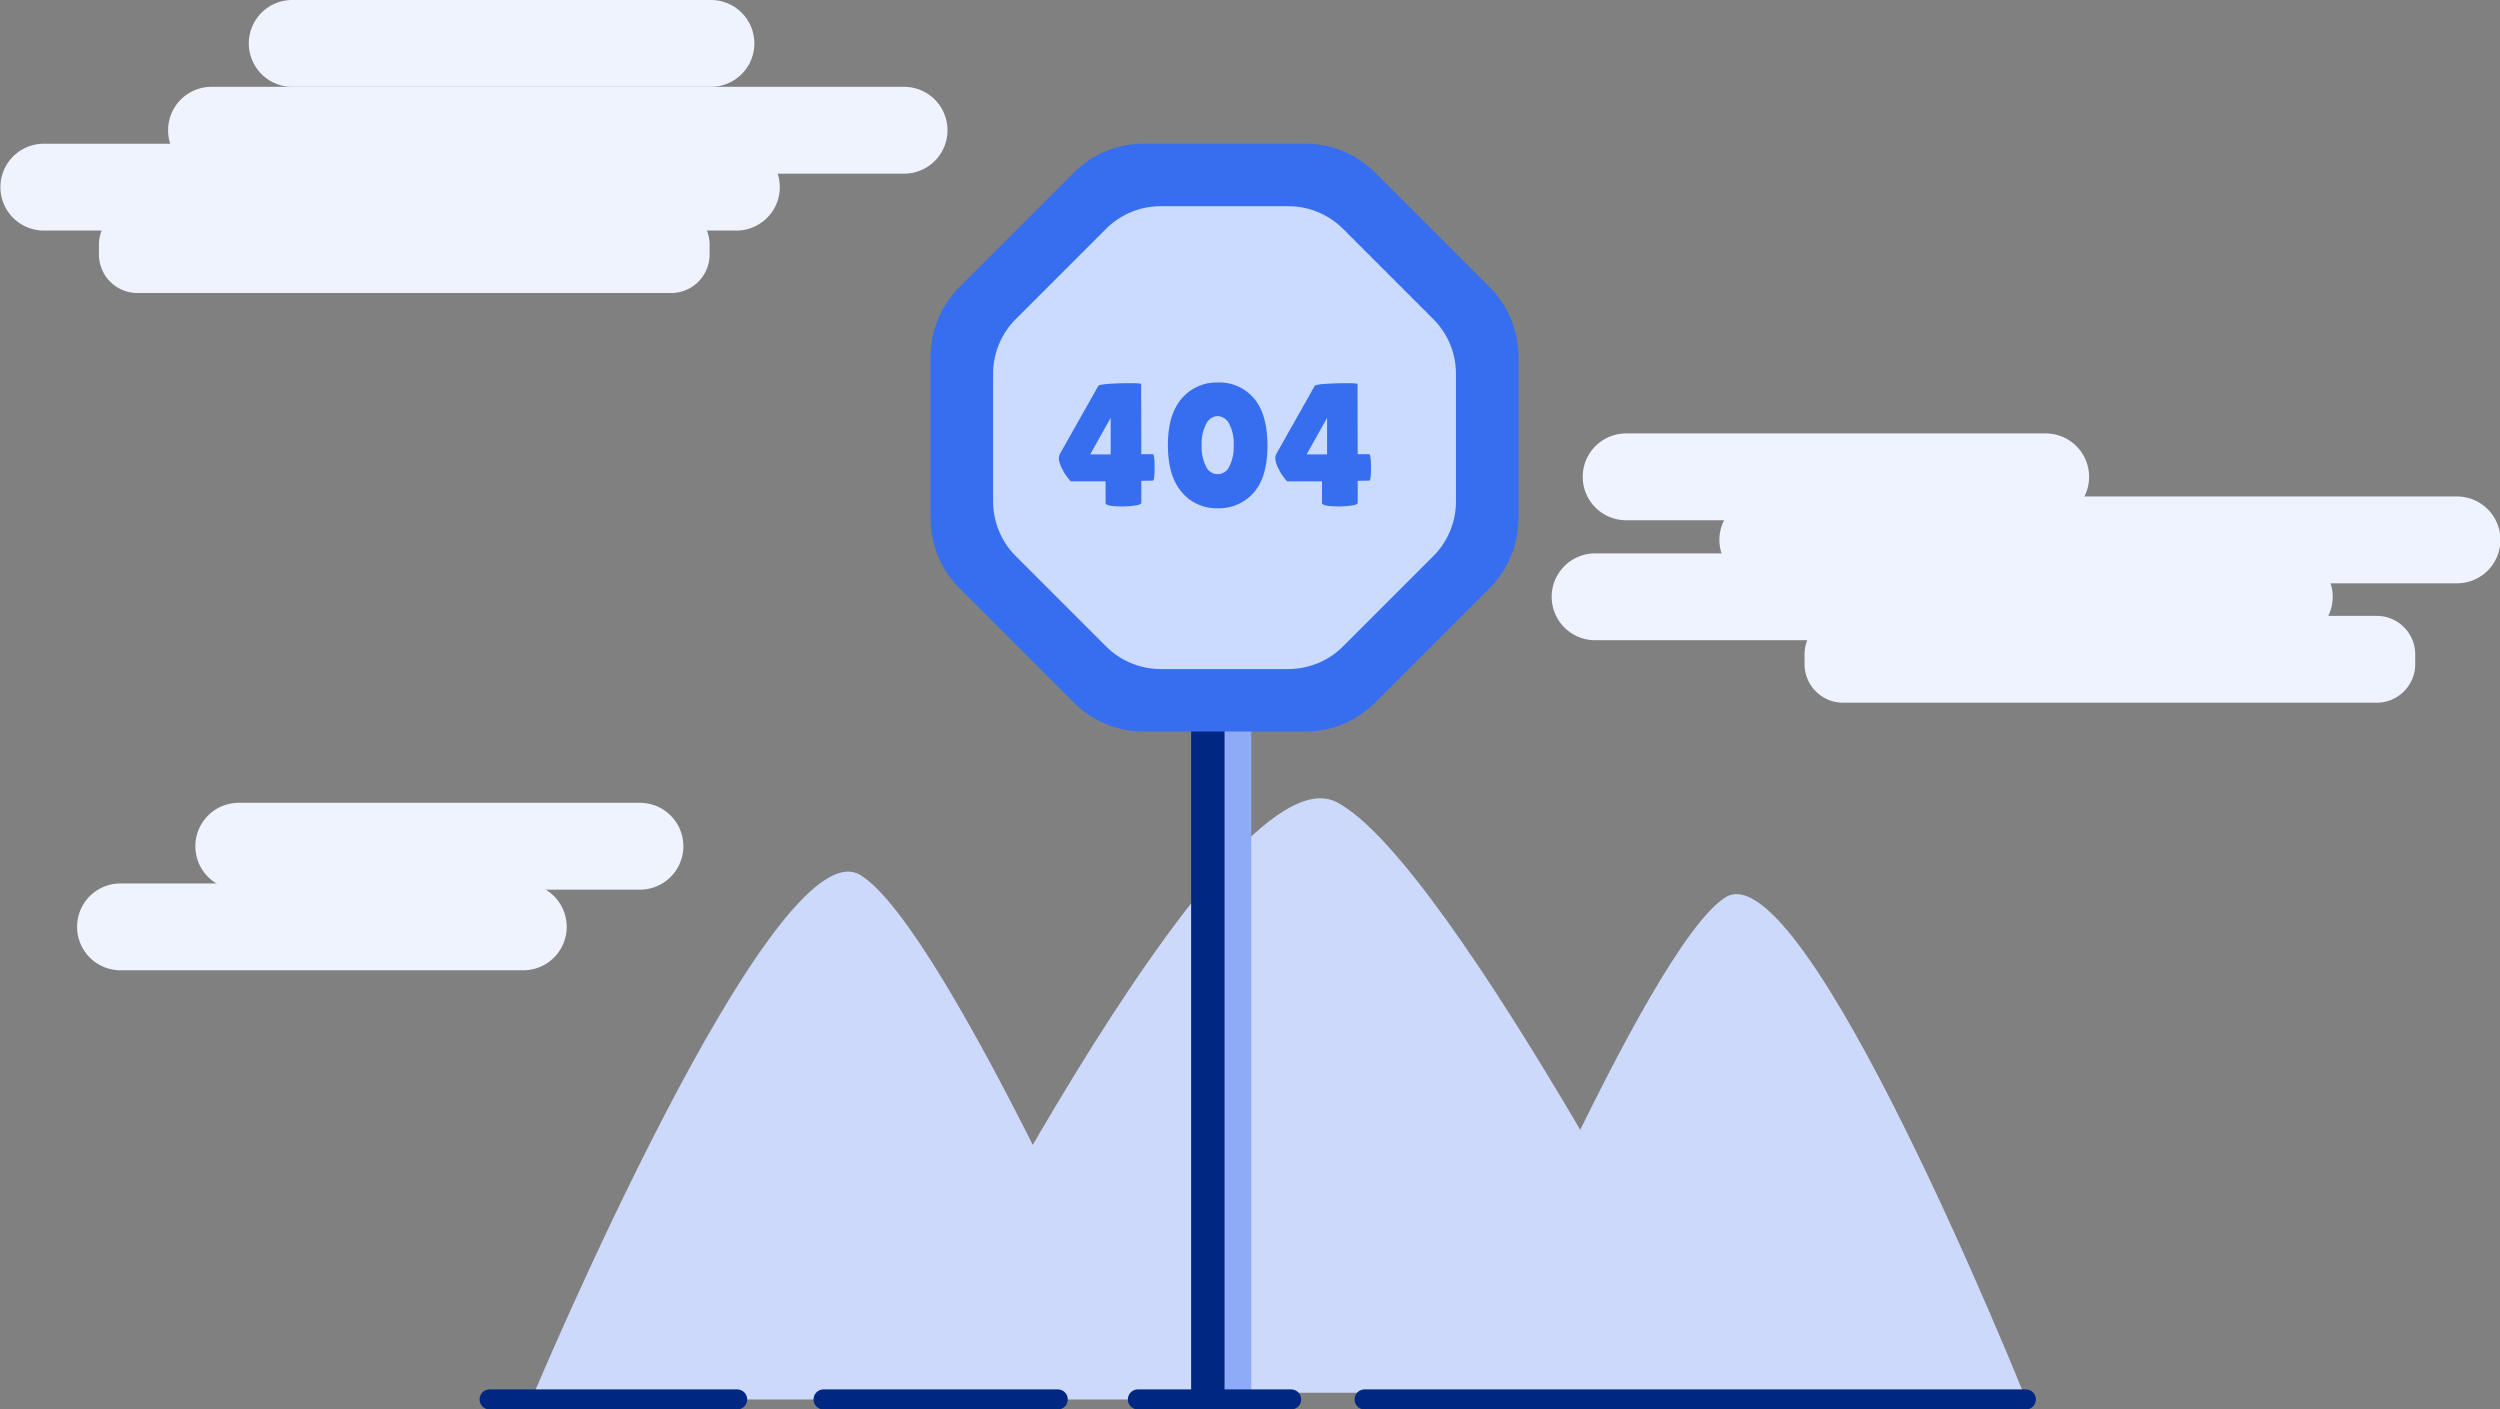 <svg xmlns="http://www.w3.org/2000/svg" width="654.933" height="369.239" viewBox="0 0 654.933 369.239">
  <rect x="0" y="0" width="654.933" height="369.239" fill="#808080" stroke="none"/>
  <g id="No_page_found" data-name="No page found" transform="translate(-633 -297)">
    <path id="Path_703" data-name="Path 703" d="M79.562,268.769s63.467-151.357,86.214-137.359,76.482,137.359,76.482,137.359Z" transform="translate(692.655 394.846)" fill="#ccd9fb"/>
    <path id="Path_704" data-name="Path 704" d="M134.561,275.25s84.487-170.468,114.767-154.7,101.808,154.7,101.808,154.7Z" transform="translate(733.893 386.615)" fill="#ccd9fb"/>
    <path id="Path_705" data-name="Path 705" d="M367.065,266.241s-58.021-144.9-78.816-131.5-69.916,131.5-69.916,131.5Z" transform="translate(796.704 397.374)" fill="#ccd9fb"/>
    <rect id="Rectangle_1043" data-name="Rectangle 1043" width="10.499" height="176.729" transform="translate(950.295 485.136)" fill="#8dabf7"/>
    <rect id="Rectangle_1044" data-name="Rectangle 1044" width="8.749" height="176.729" transform="translate(945.046 485.136)" fill="#002781"/>
    <path id="Path_706" data-name="Path 706" d="M237.548,21.519H195.1a25.752,25.752,0,0,0-18.21,7.543L146.876,59.077a25.75,25.75,0,0,0-7.542,18.21v42.446a25.75,25.75,0,0,0,7.542,18.21l30.016,30.014A25.752,25.752,0,0,0,195.1,175.5h42.446a25.755,25.755,0,0,0,18.21-7.543l30.014-30.014a25.752,25.752,0,0,0,7.543-18.21V77.287a25.752,25.752,0,0,0-7.543-18.21L255.758,29.062a25.755,25.755,0,0,0-18.21-7.543" transform="translate(737.472 313.135)" fill="#366eef"/>
    <path id="Path_755" data-name="Path 755" d="M216.673,21.519H183.249a20.279,20.279,0,0,0-14.34,5.94L145.273,51.094a20.277,20.277,0,0,0-5.939,14.34V98.858a20.277,20.277,0,0,0,5.939,14.34l23.636,23.635a20.279,20.279,0,0,0,14.34,5.94h33.425a20.281,20.281,0,0,0,14.34-5.94L254.648,113.2a20.279,20.279,0,0,0,5.94-14.34V65.434a20.279,20.279,0,0,0-5.94-14.34L231.013,27.459a20.281,20.281,0,0,0-14.34-5.94" transform="translate(753.836 329.499)" fill="#cbdaff"/>
    <path id="Path_707" data-name="Path 707" d="M183.145,75.976q.457,0,.458,3.459t-.458,3.461l-3.024.045v5.774q0,.5-1.879.733a27.491,27.491,0,0,1-3.255.229l-1.878-.091q-2.336-.184-2.338-.826V83.079h-9.12a11.985,11.985,0,0,1-2.154-3.092,7.3,7.3,0,0,1-.962-2.751,2.853,2.853,0,0,1,.275-1.353L168.848,58.1q.184-.367,2.819-.551t5.521-.184q2.89,0,2.889.231l.046,18.376Zm-11.043.045V66.443l-5.361,9.578Z" transform="translate(751.869 340.015)" fill="#366eef"/>
    <path id="Path_708" data-name="Path 708" d="M187.891,90.214A11.846,11.846,0,0,1,178.5,86q-3.646-4.215-3.643-12.327t3.666-12.259a12.046,12.046,0,0,1,9.463-4.147,11.8,11.8,0,0,1,9.372,4.124q3.575,4.123,3.575,12.418t-3.643,12.35a12.049,12.049,0,0,1-9.395,4.056m0-24.151a3.5,3.5,0,0,0-2.98,1.993,10.934,10.934,0,0,0-1.213,5.661,11,11,0,0,0,1.169,5.613,3.314,3.314,0,0,0,6.049-.023,11.15,11.15,0,0,0,1.169-5.636,10.819,10.819,0,0,0-1.216-5.638,3.5,3.5,0,0,0-2.978-1.97" transform="translate(764.104 339.937)" fill="#366eef"/>
    <path id="Path_709" data-name="Path 709" d="M215.543,75.976q.457,0,.458,3.459t-.458,3.461l-3.024.045v5.774q0,.5-1.879.733a27.49,27.49,0,0,1-3.255.229l-1.878-.091q-2.336-.184-2.338-.826V83.079h-9.12a11.986,11.986,0,0,1-2.154-3.092,7.3,7.3,0,0,1-.962-2.751,2.853,2.853,0,0,1,.275-1.353L201.246,58.1q.184-.367,2.819-.551t5.521-.184q2.89,0,2.889.231l.046,18.376Zm-11.043.045V66.443l-5.361,9.578Z" transform="translate(776.161 340.015)" fill="#366eef"/>
    <path id="Path_710" data-name="Path 710" d="M211.7,213.268H171.458a2.625,2.625,0,0,1,0-5.249H211.7a2.625,2.625,0,0,1,0,5.249" transform="translate(759.59 452.971)" fill="#002781"/>
    <path id="Path_711" data-name="Path 711" d="M185.7,213.268H124.458a2.625,2.625,0,1,1,0-5.249H185.7a2.625,2.625,0,1,1,0,5.249" transform="translate(724.35 452.971)" fill="#002781"/>
    <path id="Path_712" data-name="Path 712" d="M139.2,213.268H74.458a2.625,2.625,0,1,1,0-5.249H139.2a2.625,2.625,0,1,1,0,5.249" transform="translate(686.859 452.971)" fill="#002781"/>
    <path id="Path_713" data-name="Path 713" d="M378.687,213.268H205.458a2.625,2.625,0,1,1,0-5.249H378.687a2.625,2.625,0,0,1,0,5.249" transform="translate(785.082 452.971)" fill="#002781"/>
    <path id="Path_722" data-name="Path 722" d="M193.018,44.266H11.374a11.374,11.374,0,0,1,0-22.747H193.018a11.374,11.374,0,0,1,0,22.747" transform="translate(633 313.135)" fill="#eef3fe"/>
    <path id="Path_723" data-name="Path 723" d="M218.125,35.747H36.481a11.374,11.374,0,0,1,0-22.747H218.125a11.374,11.374,0,0,1,0,22.747" transform="translate(651.825 306.747)" fill="#eef3fe"/>
    <path id="Path_724" data-name="Path 724" d="M158.473,22.747H48.564A11.374,11.374,0,0,1,48.564,0h109.91a11.374,11.374,0,0,1,0,22.747" transform="translate(660.885 297)" fill="#eef3fe"/>
    <path id="Path_725" data-name="Path 725" d="M164.727,53.618H24.875A10.091,10.091,0,0,1,14.814,43.555V40.934A10.091,10.091,0,0,1,24.875,30.871H164.727A10.093,10.093,0,0,1,174.79,40.934v2.621a10.093,10.093,0,0,1-10.063,10.063" transform="translate(644.107 320.146)" fill="#eef3fe"/>
    <path id="Path_726" data-name="Path 726" d="M425.393,105.6H243.749a11.374,11.374,0,1,1,0-22.747H425.393a11.374,11.374,0,1,1,0,22.747" transform="translate(807.232 359.122)" fill="#eff3ff"/>
    <path id="Path_727" data-name="Path 727" d="M450.5,97.08H268.857a11.374,11.374,0,1,1,0-22.747H450.5a11.374,11.374,0,1,1,0,22.747" transform="translate(826.059 352.734)" fill="#eff3ff"/>
    <path id="Path_728" data-name="Path 728" d="M145.87,142.942H40.561a11.374,11.374,0,0,1,0-22.747H145.87a11.374,11.374,0,0,1,0,22.747" transform="translate(654.884 387.121)" fill="#eef3fe"/>
    <path id="Path_729" data-name="Path 729" d="M128.284,155.013H22.975a11.374,11.374,0,1,1,0-22.747H128.284a11.374,11.374,0,1,1,0,22.747" transform="translate(641.698 396.172)" fill="#eef3fe"/>
    <path id="Path_730" data-name="Path 730" d="M358.182,87.637H248.274a11.374,11.374,0,0,1,0-22.747H358.182a11.374,11.374,0,1,1,0,22.747" transform="translate(810.626 345.654)" fill="#eff3ff"/>
    <path id="Path_731" data-name="Path 731" d="M420.087,114.952H280.235a10.091,10.091,0,0,1-10.061-10.063v-2.621a10.091,10.091,0,0,1,10.061-10.063H420.087a10.093,10.093,0,0,1,10.063,10.063v2.621a10.093,10.093,0,0,1-10.063,10.063" transform="translate(835.574 366.135)" fill="#eff3ff"/>
  </g>
</svg>
